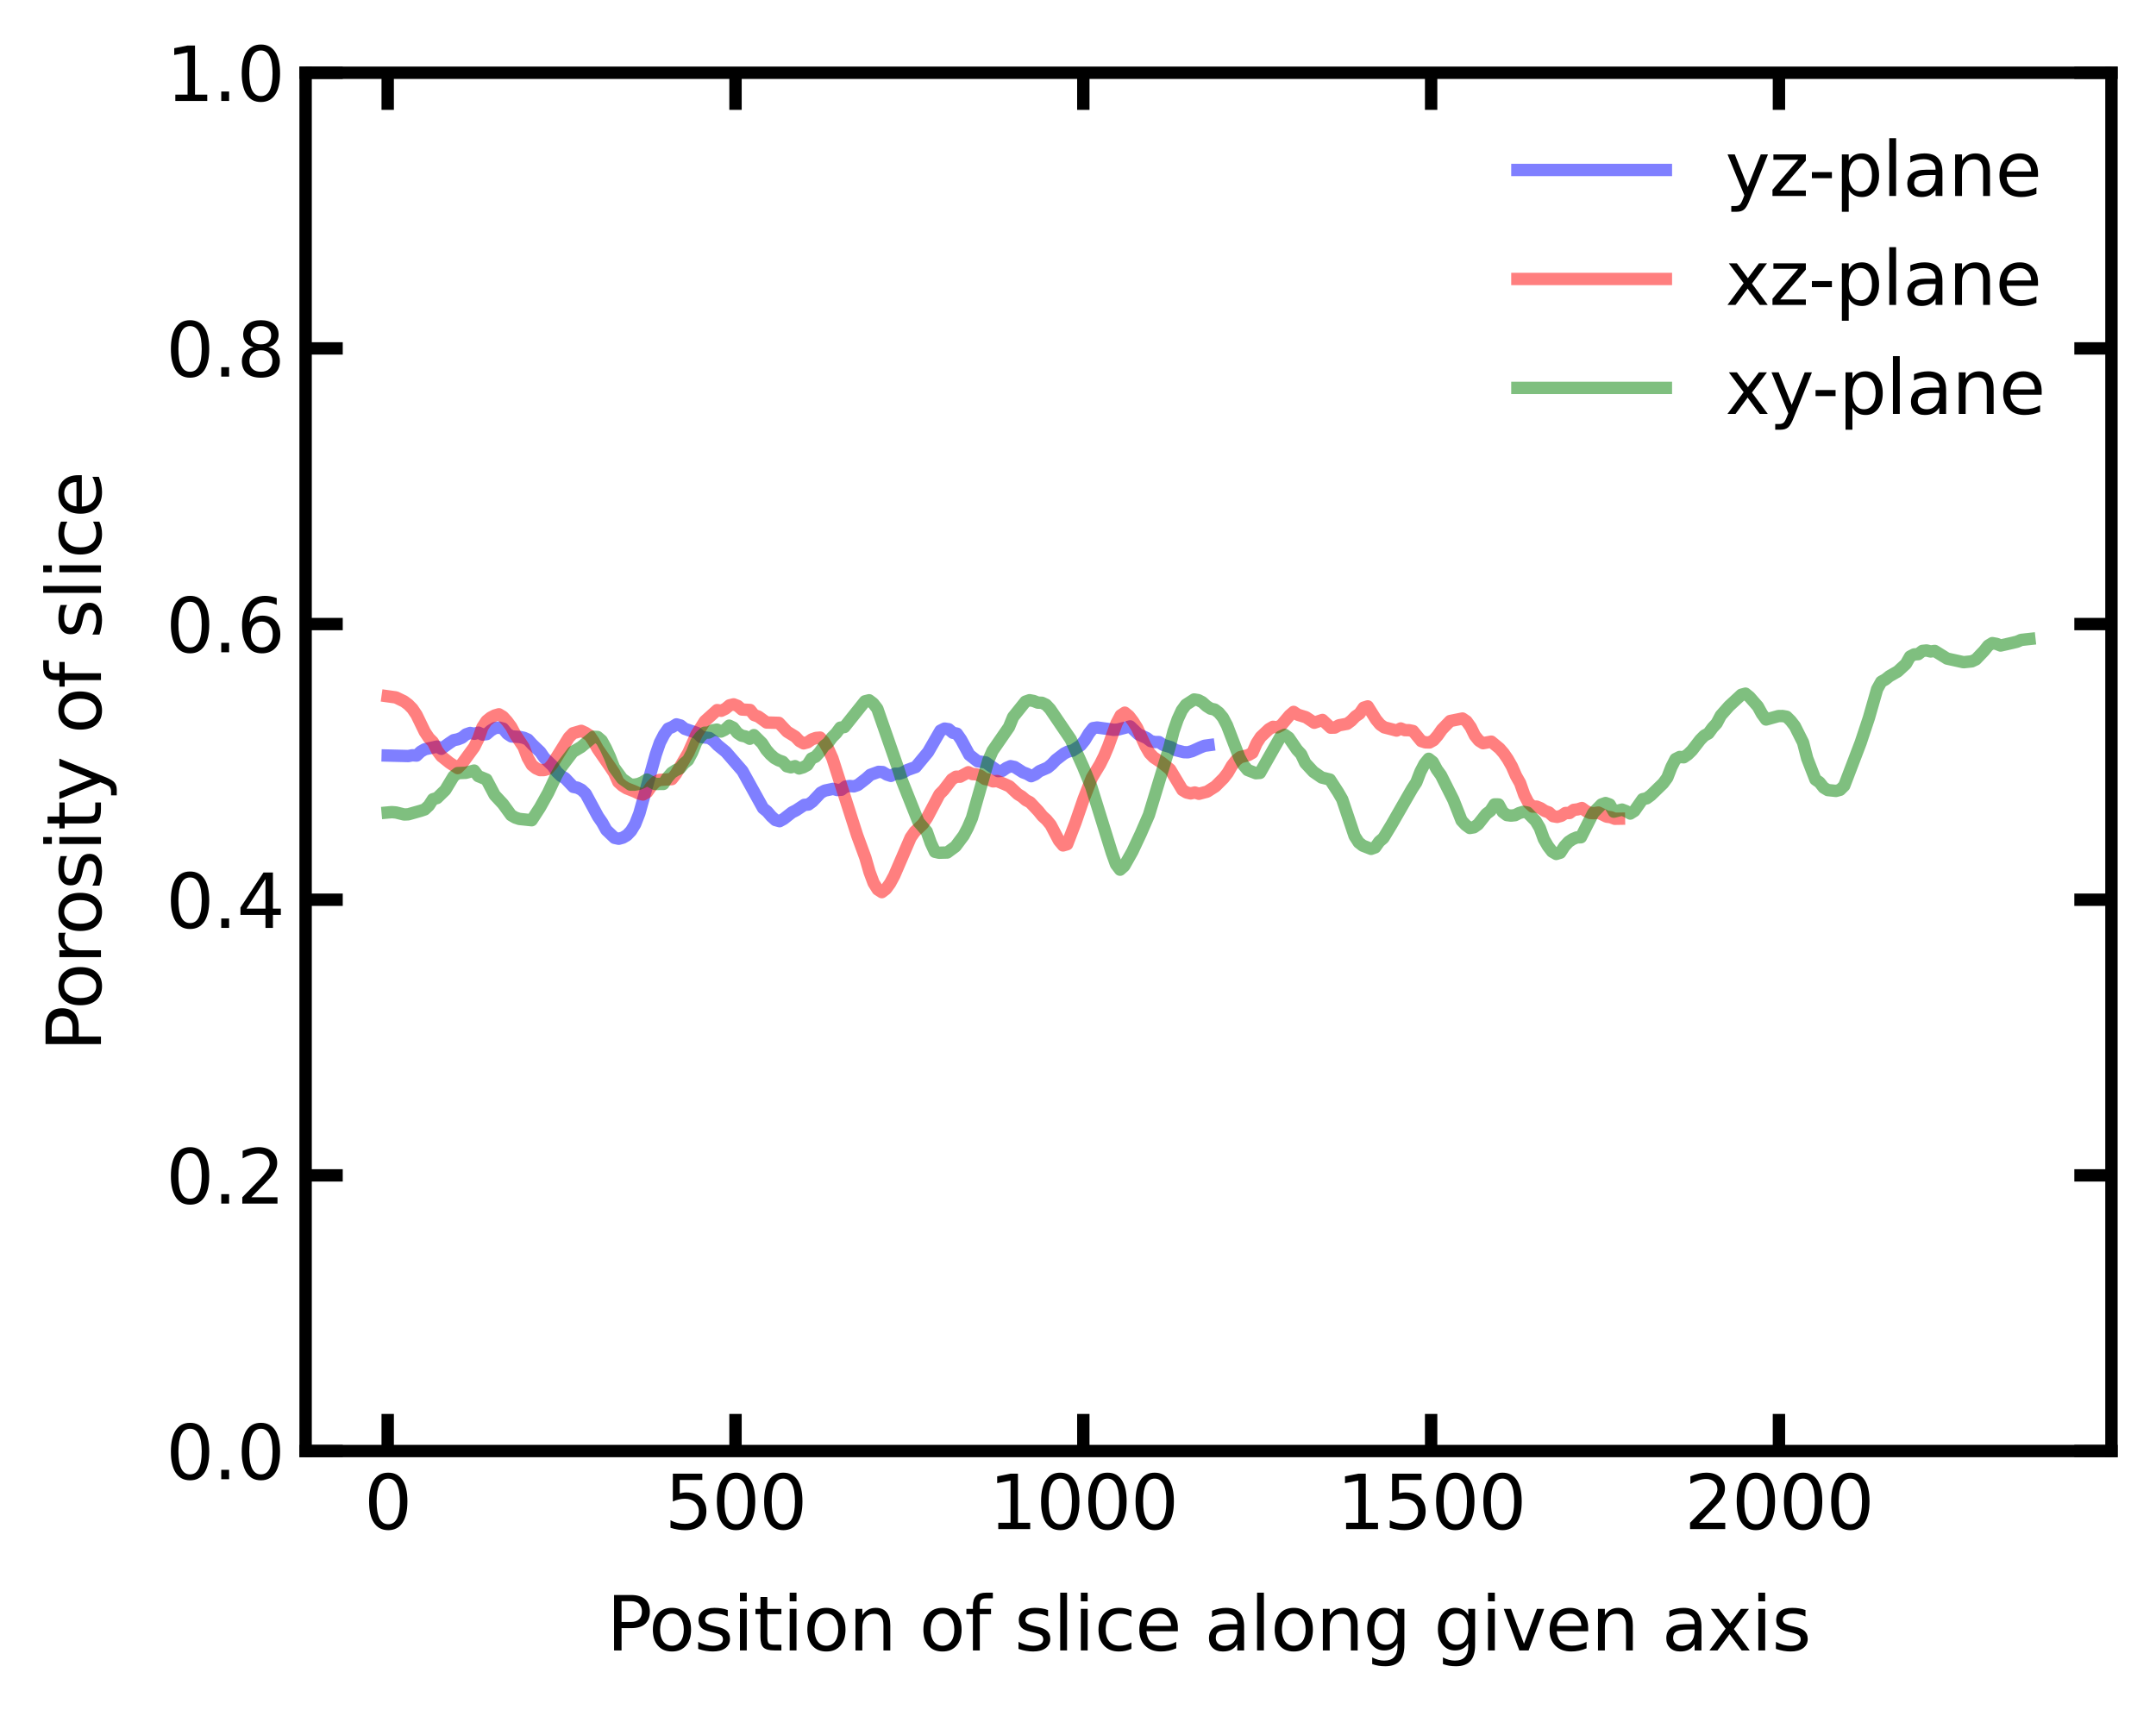 <?xml version="1.0" encoding="utf-8" standalone="no"?>
<!DOCTYPE svg PUBLIC "-//W3C//DTD SVG 1.1//EN"
  "http://www.w3.org/Graphics/SVG/1.1/DTD/svg11.dtd">
<svg xmlns:xlink="http://www.w3.org/1999/xlink" width="348.48pt" height="276.48pt" viewBox="0 0 348.48 276.48" xmlns="http://www.w3.org/2000/svg" version="1.1">
 <defs>
  <style type="text/css">*{stroke-linejoin: round; stroke-linecap: butt}</style>
 </defs>
 <g id="figure_1">
  <g id="patch_1">
   <path d="M 0 276.48 
L 348.48 276.48 
L 348.48 0 
L 0 0 
z
" style="fill: #ffffff"/>
  </g>
  <g id="axes_1">
   <g id="patch_2">
    <path d="M 49.398 234.553 
L 341.28 234.553 
L 341.28 11.759 
L 49.398 11.759 
z
" style="fill: #ffffff"/>
   </g>
   <g id="matplotlib.axis_1">
    <g id="xtick_1">
     <g id="line2d_1">
      <defs>
       <path id="ma230b3f47f" d="M 0 0 
L 0 -6 
" style="stroke: #000000; stroke-width: 2"/>
      </defs>
      <g>
       <use xlink:href="#ma230b3f47f" x="62.665" y="234.553" style="fill: #ffffff; stroke: #000000; stroke-width: 2"/>
      </g>
     </g>
     <g id="line2d_2">
      <defs>
       <path id="mbfe28b1d54" d="M 0 0 
L 0 6 
" style="stroke: #000000; stroke-width: 2"/>
      </defs>
      <g>
       <use xlink:href="#mbfe28b1d54" x="62.665" y="11.759" style="fill: #ffffff; stroke: #000000; stroke-width: 2"/>
      </g>
     </g>
     <g id="text_1">
      <!-- 0 -->
      <g transform="translate(58.847 247.171)scale(0.12 -0.12)">
       <defs>
        <path id="DejaVuSans-30" d="M 2034 4250 
Q 1547 4250 1301 3770 
Q 1056 3291 1056 2328 
Q 1056 1369 1301 889 
Q 1547 409 2034 409 
Q 2525 409 2770 889 
Q 3016 1369 3016 2328 
Q 3016 3291 2770 3770 
Q 2525 4250 2034 4250 
z
M 2034 4750 
Q 2819 4750 3233 4129 
Q 3647 3509 3647 2328 
Q 3647 1150 3233 529 
Q 2819 -91 2034 -91 
Q 1250 -91 836 529 
Q 422 1150 422 2328 
Q 422 3509 836 4129 
Q 1250 4750 2034 4750 
z
" transform="scale(0.016)"/>
       </defs>
       <use xlink:href="#DejaVuSans-30"/>
      </g>
     </g>
    </g>
    <g id="xtick_2">
     <g id="line2d_3">
      <g>
       <use xlink:href="#ma230b3f47f" x="118.883" y="234.553" style="fill: #ffffff; stroke: #000000; stroke-width: 2"/>
      </g>
     </g>
     <g id="line2d_4">
      <g>
       <use xlink:href="#mbfe28b1d54" x="118.883" y="11.759" style="fill: #ffffff; stroke: #000000; stroke-width: 2"/>
      </g>
     </g>
     <g id="text_2">
      <!-- 500 -->
      <g transform="translate(107.43 247.171)scale(0.12 -0.12)">
       <defs>
        <path id="DejaVuSans-35" d="M 691 4666 
L 3169 4666 
L 3169 4134 
L 1269 4134 
L 1269 2991 
Q 1406 3038 1543 3061 
Q 1681 3084 1819 3084 
Q 2600 3084 3056 2656 
Q 3513 2228 3513 1497 
Q 3513 744 3044 326 
Q 2575 -91 1722 -91 
Q 1428 -91 1123 -41 
Q 819 9 494 109 
L 494 744 
Q 775 591 1075 516 
Q 1375 441 1709 441 
Q 2250 441 2565 725 
Q 2881 1009 2881 1497 
Q 2881 1984 2565 2268 
Q 2250 2553 1709 2553 
Q 1456 2553 1204 2497 
Q 953 2441 691 2322 
L 691 4666 
z
" transform="scale(0.016)"/>
       </defs>
       <use xlink:href="#DejaVuSans-35"/>
       <use xlink:href="#DejaVuSans-30" x="63.623"/>
       <use xlink:href="#DejaVuSans-30" x="127.246"/>
      </g>
     </g>
    </g>
    <g id="xtick_3">
     <g id="line2d_5">
      <g>
       <use xlink:href="#ma230b3f47f" x="175.1" y="234.553" style="fill: #ffffff; stroke: #000000; stroke-width: 2"/>
      </g>
     </g>
     <g id="line2d_6">
      <g>
       <use xlink:href="#mbfe28b1d54" x="175.1" y="11.759" style="fill: #ffffff; stroke: #000000; stroke-width: 2"/>
      </g>
     </g>
     <g id="text_3">
      <!-- 1000 -->
      <g transform="translate(159.83 247.171)scale(0.12 -0.12)">
       <defs>
        <path id="DejaVuSans-31" d="M 794 531 
L 1825 531 
L 1825 4091 
L 703 3866 
L 703 4441 
L 1819 4666 
L 2450 4666 
L 2450 531 
L 3481 531 
L 3481 0 
L 794 0 
L 794 531 
z
" transform="scale(0.016)"/>
       </defs>
       <use xlink:href="#DejaVuSans-31"/>
       <use xlink:href="#DejaVuSans-30" x="63.623"/>
       <use xlink:href="#DejaVuSans-30" x="127.246"/>
       <use xlink:href="#DejaVuSans-30" x="190.869"/>
      </g>
     </g>
    </g>
    <g id="xtick_4">
     <g id="line2d_7">
      <g>
       <use xlink:href="#ma230b3f47f" x="231.318" y="234.553" style="fill: #ffffff; stroke: #000000; stroke-width: 2"/>
      </g>
     </g>
     <g id="line2d_8">
      <g>
       <use xlink:href="#mbfe28b1d54" x="231.318" y="11.759" style="fill: #ffffff; stroke: #000000; stroke-width: 2"/>
      </g>
     </g>
     <g id="text_4">
      <!-- 1500 -->
      <g transform="translate(216.048 247.171)scale(0.12 -0.12)">
       <use xlink:href="#DejaVuSans-31"/>
       <use xlink:href="#DejaVuSans-35" x="63.623"/>
       <use xlink:href="#DejaVuSans-30" x="127.246"/>
       <use xlink:href="#DejaVuSans-30" x="190.869"/>
      </g>
     </g>
    </g>
    <g id="xtick_5">
     <g id="line2d_9">
      <g>
       <use xlink:href="#ma230b3f47f" x="287.536" y="234.553" style="fill: #ffffff; stroke: #000000; stroke-width: 2"/>
      </g>
     </g>
     <g id="line2d_10">
      <g>
       <use xlink:href="#mbfe28b1d54" x="287.536" y="11.759" style="fill: #ffffff; stroke: #000000; stroke-width: 2"/>
      </g>
     </g>
     <g id="text_5">
      <!-- 2000 -->
      <g transform="translate(272.266 247.171)scale(0.12 -0.12)">
       <defs>
        <path id="DejaVuSans-32" d="M 1228 531 
L 3431 531 
L 3431 0 
L 469 0 
L 469 531 
Q 828 903 1448 1529 
Q 2069 2156 2228 2338 
Q 2531 2678 2651 2914 
Q 2772 3150 2772 3378 
Q 2772 3750 2511 3984 
Q 2250 4219 1831 4219 
Q 1534 4219 1204 4116 
Q 875 4013 500 3803 
L 500 4441 
Q 881 4594 1212 4672 
Q 1544 4750 1819 4750 
Q 2544 4750 2975 4387 
Q 3406 4025 3406 3419 
Q 3406 3131 3298 2873 
Q 3191 2616 2906 2266 
Q 2828 2175 2409 1742 
Q 1991 1309 1228 531 
z
" transform="scale(0.016)"/>
       </defs>
       <use xlink:href="#DejaVuSans-32"/>
       <use xlink:href="#DejaVuSans-30" x="63.623"/>
       <use xlink:href="#DejaVuSans-30" x="127.246"/>
       <use xlink:href="#DejaVuSans-30" x="190.869"/>
      </g>
     </g>
    </g>
    <g id="text_6">
     <!-- Position of slice along given axis -->
     <g transform="translate(98.045 266.784)scale(0.12 -0.12)">
      <defs>
       <path id="DejaVuSans-50" d="M 1259 4147 
L 1259 2394 
L 2053 2394 
Q 2494 2394 2734 2622 
Q 2975 2850 2975 3272 
Q 2975 3691 2734 3919 
Q 2494 4147 2053 4147 
L 1259 4147 
z
M 628 4666 
L 2053 4666 
Q 2838 4666 3239 4311 
Q 3641 3956 3641 3272 
Q 3641 2581 3239 2228 
Q 2838 1875 2053 1875 
L 1259 1875 
L 1259 0 
L 628 0 
L 628 4666 
z
" transform="scale(0.016)"/>
       <path id="DejaVuSans-6f" d="M 1959 3097 
Q 1497 3097 1228 2736 
Q 959 2375 959 1747 
Q 959 1119 1226 758 
Q 1494 397 1959 397 
Q 2419 397 2687 759 
Q 2956 1122 2956 1747 
Q 2956 2369 2687 2733 
Q 2419 3097 1959 3097 
z
M 1959 3584 
Q 2709 3584 3137 3096 
Q 3566 2609 3566 1747 
Q 3566 888 3137 398 
Q 2709 -91 1959 -91 
Q 1206 -91 779 398 
Q 353 888 353 1747 
Q 353 2609 779 3096 
Q 1206 3584 1959 3584 
z
" transform="scale(0.016)"/>
       <path id="DejaVuSans-73" d="M 2834 3397 
L 2834 2853 
Q 2591 2978 2328 3040 
Q 2066 3103 1784 3103 
Q 1356 3103 1142 2972 
Q 928 2841 928 2578 
Q 928 2378 1081 2264 
Q 1234 2150 1697 2047 
L 1894 2003 
Q 2506 1872 2764 1633 
Q 3022 1394 3022 966 
Q 3022 478 2636 193 
Q 2250 -91 1575 -91 
Q 1294 -91 989 -36 
Q 684 19 347 128 
L 347 722 
Q 666 556 975 473 
Q 1284 391 1588 391 
Q 1994 391 2212 530 
Q 2431 669 2431 922 
Q 2431 1156 2273 1281 
Q 2116 1406 1581 1522 
L 1381 1569 
Q 847 1681 609 1914 
Q 372 2147 372 2553 
Q 372 3047 722 3315 
Q 1072 3584 1716 3584 
Q 2034 3584 2315 3537 
Q 2597 3491 2834 3397 
z
" transform="scale(0.016)"/>
       <path id="DejaVuSans-69" d="M 603 3500 
L 1178 3500 
L 1178 0 
L 603 0 
L 603 3500 
z
M 603 4863 
L 1178 4863 
L 1178 4134 
L 603 4134 
L 603 4863 
z
" transform="scale(0.016)"/>
       <path id="DejaVuSans-74" d="M 1172 4494 
L 1172 3500 
L 2356 3500 
L 2356 3053 
L 1172 3053 
L 1172 1153 
Q 1172 725 1289 603 
Q 1406 481 1766 481 
L 2356 481 
L 2356 0 
L 1766 0 
Q 1100 0 847 248 
Q 594 497 594 1153 
L 594 3053 
L 172 3053 
L 172 3500 
L 594 3500 
L 594 4494 
L 1172 4494 
z
" transform="scale(0.016)"/>
       <path id="DejaVuSans-6e" d="M 3513 2113 
L 3513 0 
L 2938 0 
L 2938 2094 
Q 2938 2591 2744 2837 
Q 2550 3084 2163 3084 
Q 1697 3084 1428 2787 
Q 1159 2491 1159 1978 
L 1159 0 
L 581 0 
L 581 3500 
L 1159 3500 
L 1159 2956 
Q 1366 3272 1645 3428 
Q 1925 3584 2291 3584 
Q 2894 3584 3203 3211 
Q 3513 2838 3513 2113 
z
" transform="scale(0.016)"/>
       <path id="DejaVuSans-20" transform="scale(0.016)"/>
       <path id="DejaVuSans-66" d="M 2375 4863 
L 2375 4384 
L 1825 4384 
Q 1516 4384 1395 4259 
Q 1275 4134 1275 3809 
L 1275 3500 
L 2222 3500 
L 2222 3053 
L 1275 3053 
L 1275 0 
L 697 0 
L 697 3053 
L 147 3053 
L 147 3500 
L 697 3500 
L 697 3744 
Q 697 4328 969 4595 
Q 1241 4863 1831 4863 
L 2375 4863 
z
" transform="scale(0.016)"/>
       <path id="DejaVuSans-6c" d="M 603 4863 
L 1178 4863 
L 1178 0 
L 603 0 
L 603 4863 
z
" transform="scale(0.016)"/>
       <path id="DejaVuSans-63" d="M 3122 3366 
L 3122 2828 
Q 2878 2963 2633 3030 
Q 2388 3097 2138 3097 
Q 1578 3097 1268 2742 
Q 959 2388 959 1747 
Q 959 1106 1268 751 
Q 1578 397 2138 397 
Q 2388 397 2633 464 
Q 2878 531 3122 666 
L 3122 134 
Q 2881 22 2623 -34 
Q 2366 -91 2075 -91 
Q 1284 -91 818 406 
Q 353 903 353 1747 
Q 353 2603 823 3093 
Q 1294 3584 2113 3584 
Q 2378 3584 2631 3529 
Q 2884 3475 3122 3366 
z
" transform="scale(0.016)"/>
       <path id="DejaVuSans-65" d="M 3597 1894 
L 3597 1613 
L 953 1613 
Q 991 1019 1311 708 
Q 1631 397 2203 397 
Q 2534 397 2845 478 
Q 3156 559 3463 722 
L 3463 178 
Q 3153 47 2828 -22 
Q 2503 -91 2169 -91 
Q 1331 -91 842 396 
Q 353 884 353 1716 
Q 353 2575 817 3079 
Q 1281 3584 2069 3584 
Q 2775 3584 3186 3129 
Q 3597 2675 3597 1894 
z
M 3022 2063 
Q 3016 2534 2758 2815 
Q 2500 3097 2075 3097 
Q 1594 3097 1305 2825 
Q 1016 2553 972 2059 
L 3022 2063 
z
" transform="scale(0.016)"/>
       <path id="DejaVuSans-61" d="M 2194 1759 
Q 1497 1759 1228 1600 
Q 959 1441 959 1056 
Q 959 750 1161 570 
Q 1363 391 1709 391 
Q 2188 391 2477 730 
Q 2766 1069 2766 1631 
L 2766 1759 
L 2194 1759 
z
M 3341 1997 
L 3341 0 
L 2766 0 
L 2766 531 
Q 2569 213 2275 61 
Q 1981 -91 1556 -91 
Q 1019 -91 701 211 
Q 384 513 384 1019 
Q 384 1609 779 1909 
Q 1175 2209 1959 2209 
L 2766 2209 
L 2766 2266 
Q 2766 2663 2505 2880 
Q 2244 3097 1772 3097 
Q 1472 3097 1187 3025 
Q 903 2953 641 2809 
L 641 3341 
Q 956 3463 1253 3523 
Q 1550 3584 1831 3584 
Q 2591 3584 2966 3190 
Q 3341 2797 3341 1997 
z
" transform="scale(0.016)"/>
       <path id="DejaVuSans-67" d="M 2906 1791 
Q 2906 2416 2648 2759 
Q 2391 3103 1925 3103 
Q 1463 3103 1205 2759 
Q 947 2416 947 1791 
Q 947 1169 1205 825 
Q 1463 481 1925 481 
Q 2391 481 2648 825 
Q 2906 1169 2906 1791 
z
M 3481 434 
Q 3481 -459 3084 -895 
Q 2688 -1331 1869 -1331 
Q 1566 -1331 1297 -1286 
Q 1028 -1241 775 -1147 
L 775 -588 
Q 1028 -725 1275 -790 
Q 1522 -856 1778 -856 
Q 2344 -856 2625 -561 
Q 2906 -266 2906 331 
L 2906 616 
Q 2728 306 2450 153 
Q 2172 0 1784 0 
Q 1141 0 747 490 
Q 353 981 353 1791 
Q 353 2603 747 3093 
Q 1141 3584 1784 3584 
Q 2172 3584 2450 3431 
Q 2728 3278 2906 2969 
L 2906 3500 
L 3481 3500 
L 3481 434 
z
" transform="scale(0.016)"/>
       <path id="DejaVuSans-76" d="M 191 3500 
L 800 3500 
L 1894 563 
L 2988 3500 
L 3597 3500 
L 2284 0 
L 1503 0 
L 191 3500 
z
" transform="scale(0.016)"/>
       <path id="DejaVuSans-78" d="M 3513 3500 
L 2247 1797 
L 3578 0 
L 2900 0 
L 1881 1375 
L 863 0 
L 184 0 
L 1544 1831 
L 300 3500 
L 978 3500 
L 1906 2253 
L 2834 3500 
L 3513 3500 
z
" transform="scale(0.016)"/>
      </defs>
      <use xlink:href="#DejaVuSans-50"/>
      <use xlink:href="#DejaVuSans-6f" x="56.678"/>
      <use xlink:href="#DejaVuSans-73" x="117.859"/>
      <use xlink:href="#DejaVuSans-69" x="169.959"/>
      <use xlink:href="#DejaVuSans-74" x="197.742"/>
      <use xlink:href="#DejaVuSans-69" x="236.951"/>
      <use xlink:href="#DejaVuSans-6f" x="264.734"/>
      <use xlink:href="#DejaVuSans-6e" x="325.916"/>
      <use xlink:href="#DejaVuSans-20" x="389.295"/>
      <use xlink:href="#DejaVuSans-6f" x="421.082"/>
      <use xlink:href="#DejaVuSans-66" x="482.264"/>
      <use xlink:href="#DejaVuSans-20" x="517.469"/>
      <use xlink:href="#DejaVuSans-73" x="549.256"/>
      <use xlink:href="#DejaVuSans-6c" x="601.355"/>
      <use xlink:href="#DejaVuSans-69" x="629.139"/>
      <use xlink:href="#DejaVuSans-63" x="656.922"/>
      <use xlink:href="#DejaVuSans-65" x="711.902"/>
      <use xlink:href="#DejaVuSans-20" x="773.426"/>
      <use xlink:href="#DejaVuSans-61" x="805.213"/>
      <use xlink:href="#DejaVuSans-6c" x="866.492"/>
      <use xlink:href="#DejaVuSans-6f" x="894.275"/>
      <use xlink:href="#DejaVuSans-6e" x="955.457"/>
      <use xlink:href="#DejaVuSans-67" x="1018.836"/>
      <use xlink:href="#DejaVuSans-20" x="1082.312"/>
      <use xlink:href="#DejaVuSans-67" x="1114.1"/>
      <use xlink:href="#DejaVuSans-69" x="1177.576"/>
      <use xlink:href="#DejaVuSans-76" x="1205.359"/>
      <use xlink:href="#DejaVuSans-65" x="1264.539"/>
      <use xlink:href="#DejaVuSans-6e" x="1326.062"/>
      <use xlink:href="#DejaVuSans-20" x="1389.441"/>
      <use xlink:href="#DejaVuSans-61" x="1421.229"/>
      <use xlink:href="#DejaVuSans-78" x="1482.508"/>
      <use xlink:href="#DejaVuSans-69" x="1541.688"/>
      <use xlink:href="#DejaVuSans-73" x="1569.471"/>
     </g>
    </g>
   </g>
   <g id="matplotlib.axis_2">
    <g id="ytick_1">
     <g id="line2d_11">
      <defs>
       <path id="mf086414c48" d="M 0 0 
L 6 0 
" style="stroke: #000000; stroke-width: 2"/>
      </defs>
      <g>
       <use xlink:href="#mf086414c48" x="49.398" y="234.553" style="fill: #ffffff; stroke: #000000; stroke-width: 2"/>
      </g>
     </g>
     <g id="line2d_12">
      <defs>
       <path id="m82f2480087" d="M 0 0 
L -6 0 
" style="stroke: #000000; stroke-width: 2"/>
      </defs>
      <g>
       <use xlink:href="#m82f2480087" x="341.28" y="234.553" style="fill: #ffffff; stroke: #000000; stroke-width: 2"/>
      </g>
     </g>
     <g id="text_7">
      <!-- 0.0 -->
      <g transform="translate(26.814 239.112)scale(0.12 -0.12)">
       <defs>
        <path id="DejaVuSans-2e" d="M 684 794 
L 1344 794 
L 1344 0 
L 684 0 
L 684 794 
z
" transform="scale(0.016)"/>
       </defs>
       <use xlink:href="#DejaVuSans-30"/>
       <use xlink:href="#DejaVuSans-2e" x="63.623"/>
       <use xlink:href="#DejaVuSans-30" x="95.41"/>
      </g>
     </g>
    </g>
    <g id="ytick_2">
     <g id="line2d_13">
      <g>
       <use xlink:href="#mf086414c48" x="49.398" y="189.994" style="fill: #ffffff; stroke: #000000; stroke-width: 2"/>
      </g>
     </g>
     <g id="line2d_14">
      <g>
       <use xlink:href="#m82f2480087" x="341.28" y="189.994" style="fill: #ffffff; stroke: #000000; stroke-width: 2"/>
      </g>
     </g>
     <g id="text_8">
      <!-- 0.2 -->
      <g transform="translate(26.814 194.553)scale(0.12 -0.12)">
       <use xlink:href="#DejaVuSans-30"/>
       <use xlink:href="#DejaVuSans-2e" x="63.623"/>
       <use xlink:href="#DejaVuSans-32" x="95.41"/>
      </g>
     </g>
    </g>
    <g id="ytick_3">
     <g id="line2d_15">
      <g>
       <use xlink:href="#mf086414c48" x="49.398" y="145.435" style="fill: #ffffff; stroke: #000000; stroke-width: 2"/>
      </g>
     </g>
     <g id="line2d_16">
      <g>
       <use xlink:href="#m82f2480087" x="341.28" y="145.435" style="fill: #ffffff; stroke: #000000; stroke-width: 2"/>
      </g>
     </g>
     <g id="text_9">
      <!-- 0.4 -->
      <g transform="translate(26.814 149.994)scale(0.12 -0.12)">
       <defs>
        <path id="DejaVuSans-34" d="M 2419 4116 
L 825 1625 
L 2419 1625 
L 2419 4116 
z
M 2253 4666 
L 3047 4666 
L 3047 1625 
L 3713 1625 
L 3713 1100 
L 3047 1100 
L 3047 0 
L 2419 0 
L 2419 1100 
L 313 1100 
L 313 1709 
L 2253 4666 
z
" transform="scale(0.016)"/>
       </defs>
       <use xlink:href="#DejaVuSans-30"/>
       <use xlink:href="#DejaVuSans-2e" x="63.623"/>
       <use xlink:href="#DejaVuSans-34" x="95.41"/>
      </g>
     </g>
    </g>
    <g id="ytick_4">
     <g id="line2d_17">
      <g>
       <use xlink:href="#mf086414c48" x="49.398" y="100.876" style="fill: #ffffff; stroke: #000000; stroke-width: 2"/>
      </g>
     </g>
     <g id="line2d_18">
      <g>
       <use xlink:href="#m82f2480087" x="341.28" y="100.876" style="fill: #ffffff; stroke: #000000; stroke-width: 2"/>
      </g>
     </g>
     <g id="text_10">
      <!-- 0.6 -->
      <g transform="translate(26.814 105.436)scale(0.12 -0.12)">
       <defs>
        <path id="DejaVuSans-36" d="M 2113 2584 
Q 1688 2584 1439 2293 
Q 1191 2003 1191 1497 
Q 1191 994 1439 701 
Q 1688 409 2113 409 
Q 2538 409 2786 701 
Q 3034 994 3034 1497 
Q 3034 2003 2786 2293 
Q 2538 2584 2113 2584 
z
M 3366 4563 
L 3366 3988 
Q 3128 4100 2886 4159 
Q 2644 4219 2406 4219 
Q 1781 4219 1451 3797 
Q 1122 3375 1075 2522 
Q 1259 2794 1537 2939 
Q 1816 3084 2150 3084 
Q 2853 3084 3261 2657 
Q 3669 2231 3669 1497 
Q 3669 778 3244 343 
Q 2819 -91 2113 -91 
Q 1303 -91 875 529 
Q 447 1150 447 2328 
Q 447 3434 972 4092 
Q 1497 4750 2381 4750 
Q 2619 4750 2861 4703 
Q 3103 4656 3366 4563 
z
" transform="scale(0.016)"/>
       </defs>
       <use xlink:href="#DejaVuSans-30"/>
       <use xlink:href="#DejaVuSans-2e" x="63.623"/>
       <use xlink:href="#DejaVuSans-36" x="95.41"/>
      </g>
     </g>
    </g>
    <g id="ytick_5">
     <g id="line2d_19">
      <g>
       <use xlink:href="#mf086414c48" x="49.398" y="56.318" style="fill: #ffffff; stroke: #000000; stroke-width: 2"/>
      </g>
     </g>
     <g id="line2d_20">
      <g>
       <use xlink:href="#m82f2480087" x="341.28" y="56.318" style="fill: #ffffff; stroke: #000000; stroke-width: 2"/>
      </g>
     </g>
     <g id="text_11">
      <!-- 0.8 -->
      <g transform="translate(26.814 60.877)scale(0.12 -0.12)">
       <defs>
        <path id="DejaVuSans-38" d="M 2034 2216 
Q 1584 2216 1326 1975 
Q 1069 1734 1069 1313 
Q 1069 891 1326 650 
Q 1584 409 2034 409 
Q 2484 409 2743 651 
Q 3003 894 3003 1313 
Q 3003 1734 2745 1975 
Q 2488 2216 2034 2216 
z
M 1403 2484 
Q 997 2584 770 2862 
Q 544 3141 544 3541 
Q 544 4100 942 4425 
Q 1341 4750 2034 4750 
Q 2731 4750 3128 4425 
Q 3525 4100 3525 3541 
Q 3525 3141 3298 2862 
Q 3072 2584 2669 2484 
Q 3125 2378 3379 2068 
Q 3634 1759 3634 1313 
Q 3634 634 3220 271 
Q 2806 -91 2034 -91 
Q 1263 -91 848 271 
Q 434 634 434 1313 
Q 434 1759 690 2068 
Q 947 2378 1403 2484 
z
M 1172 3481 
Q 1172 3119 1398 2916 
Q 1625 2713 2034 2713 
Q 2441 2713 2670 2916 
Q 2900 3119 2900 3481 
Q 2900 3844 2670 4047 
Q 2441 4250 2034 4250 
Q 1625 4250 1398 4047 
Q 1172 3844 1172 3481 
z
" transform="scale(0.016)"/>
       </defs>
       <use xlink:href="#DejaVuSans-30"/>
       <use xlink:href="#DejaVuSans-2e" x="63.623"/>
       <use xlink:href="#DejaVuSans-38" x="95.41"/>
      </g>
     </g>
    </g>
    <g id="ytick_6">
     <g id="line2d_21">
      <g>
       <use xlink:href="#mf086414c48" x="49.398" y="11.759" style="fill: #ffffff; stroke: #000000; stroke-width: 2"/>
      </g>
     </g>
     <g id="line2d_22">
      <g>
       <use xlink:href="#m82f2480087" x="341.28" y="11.759" style="fill: #ffffff; stroke: #000000; stroke-width: 2"/>
      </g>
     </g>
     <g id="text_12">
      <!-- 1.0 -->
      <g transform="translate(26.814 16.318)scale(0.12 -0.12)">
       <use xlink:href="#DejaVuSans-31"/>
       <use xlink:href="#DejaVuSans-2e" x="63.623"/>
       <use xlink:href="#DejaVuSans-30" x="95.41"/>
      </g>
     </g>
    </g>
    <g id="text_13">
     <!-- Porosity of slice -->
     <g transform="translate(16.318 169.974)rotate(-90)scale(0.12 -0.12)">
      <defs>
       <path id="DejaVuSans-72" d="M 2631 2963 
Q 2534 3019 2420 3045 
Q 2306 3072 2169 3072 
Q 1681 3072 1420 2755 
Q 1159 2438 1159 1844 
L 1159 0 
L 581 0 
L 581 3500 
L 1159 3500 
L 1159 2956 
Q 1341 3275 1631 3429 
Q 1922 3584 2338 3584 
Q 2397 3584 2469 3576 
Q 2541 3569 2628 3553 
L 2631 2963 
z
" transform="scale(0.016)"/>
       <path id="DejaVuSans-79" d="M 2059 -325 
Q 1816 -950 1584 -1140 
Q 1353 -1331 966 -1331 
L 506 -1331 
L 506 -850 
L 844 -850 
Q 1081 -850 1212 -737 
Q 1344 -625 1503 -206 
L 1606 56 
L 191 3500 
L 800 3500 
L 1894 763 
L 2988 3500 
L 3597 3500 
L 2059 -325 
z
" transform="scale(0.016)"/>
      </defs>
      <use xlink:href="#DejaVuSans-50"/>
      <use xlink:href="#DejaVuSans-6f" x="56.678"/>
      <use xlink:href="#DejaVuSans-72" x="117.859"/>
      <use xlink:href="#DejaVuSans-6f" x="156.723"/>
      <use xlink:href="#DejaVuSans-73" x="217.904"/>
      <use xlink:href="#DejaVuSans-69" x="270.004"/>
      <use xlink:href="#DejaVuSans-74" x="297.787"/>
      <use xlink:href="#DejaVuSans-79" x="336.996"/>
      <use xlink:href="#DejaVuSans-20" x="396.176"/>
      <use xlink:href="#DejaVuSans-6f" x="427.963"/>
      <use xlink:href="#DejaVuSans-66" x="489.145"/>
      <use xlink:href="#DejaVuSans-20" x="524.35"/>
      <use xlink:href="#DejaVuSans-73" x="556.137"/>
      <use xlink:href="#DejaVuSans-6c" x="608.236"/>
      <use xlink:href="#DejaVuSans-69" x="636.02"/>
      <use xlink:href="#DejaVuSans-63" x="663.803"/>
      <use xlink:href="#DejaVuSans-65" x="718.783"/>
     </g>
    </g>
   </g>
   <g id="line2d_23">
    <path d="M 62.665 122.131 
L 65.998 122.214 
L 66.665 122.086 
L 67.332 122.135 
L 67.999 121.502 
L 68.665 121.117 
L 70.665 120.677 
L 71.332 121.039 
L 72.665 120.087 
L 73.332 119.645 
L 73.999 119.508 
L 74.666 119.244 
L 75.332 118.707 
L 75.999 118.479 
L 76.666 118.611 
L 77.332 118.427 
L 77.999 118.739 
L 78.666 118.663 
L 79.332 118.085 
L 79.999 117.69 
L 80.666 117.614 
L 81.333 117.786 
L 81.999 118.607 
L 82.666 119.04 
L 83.999 119.125 
L 84.666 119.262 
L 85.333 119.552 
L 85.999 120.289 
L 87.333 121.565 
L 88 122.534 
L 89.333 123.809 
L 90 124.775 
L 90.666 125.406 
L 91.333 125.794 
L 92.667 127.198 
L 93.333 127.329 
L 94 127.667 
L 94.667 128.304 
L 96.667 132.001 
L 97.333 132.964 
L 98 134.165 
L 99.334 135.435 
L 100 135.582 
L 100.667 135.404 
L 101.334 135.01 
L 102 134.31 
L 102.667 133.211 
L 103.334 131.498 
L 106.001 121.949 
L 106.667 120.024 
L 107.334 118.737 
L 108.001 117.788 
L 108.667 117.514 
L 109.334 117.092 
L 110.001 117.274 
L 110.667 117.803 
L 112.668 118.486 
L 113.334 119.131 
L 114.668 119.298 
L 115.334 119.769 
L 116.001 120.456 
L 117.335 121.548 
L 120.001 124.617 
L 123.335 130.638 
L 124.002 131.182 
L 124.668 131.954 
L 125.335 132.556 
L 126.002 132.741 
L 126.668 132.376 
L 128.002 131.329 
L 128.668 130.991 
L 130.002 130.107 
L 130.669 130.046 
L 131.335 129.557 
L 132.669 128.137 
L 133.335 127.795 
L 134.669 127.515 
L 135.335 127.706 
L 136.002 127.656 
L 136.669 127.147 
L 137.336 127.055 
L 138.002 127.114 
L 138.669 126.888 
L 140.002 125.853 
L 140.669 125.252 
L 142.003 124.767 
L 142.669 124.799 
L 143.336 125.205 
L 144.003 125.419 
L 144.669 125.066 
L 145.336 125.072 
L 146.003 124.849 
L 146.669 124.461 
L 148.003 123.988 
L 150.003 121.572 
L 152.003 118.111 
L 152.67 117.775 
L 153.336 117.874 
L 154.003 118.447 
L 154.67 118.592 
L 155.337 119.545 
L 156.67 122.01 
L 158.003 123.054 
L 159.337 123.25 
L 161.337 124.652 
L 162.004 124.6 
L 162.67 124.138 
L 163.337 123.848 
L 164.004 123.986 
L 165.337 124.84 
L 166.004 125.089 
L 166.671 125.469 
L 167.337 125.179 
L 168.004 124.661 
L 169.337 124.086 
L 170.004 123.533 
L 170.671 122.825 
L 172.004 121.804 
L 172.671 121.47 
L 173.338 121.338 
L 174.671 120.475 
L 175.338 119.656 
L 176.004 118.542 
L 176.671 117.699 
L 177.338 117.599 
L 179.338 117.868 
L 180.005 117.978 
L 180.671 117.935 
L 182.671 117.419 
L 184.005 118.698 
L 185.338 119.301 
L 186.005 119.803 
L 186.672 119.948 
L 187.338 119.951 
L 188.005 120.406 
L 189.338 120.807 
L 190.005 121.247 
L 191.339 121.585 
L 192.005 121.606 
L 192.672 121.425 
L 194.005 120.822 
L 194.672 120.555 
L 195.339 120.464 
L 195.339 120.464 
" clip-path="url(#pf73a9c9d21)" style="fill: none; stroke: #0000ff; stroke-opacity: 0.5; stroke-width: 2; stroke-linecap: square"/>
   </g>
   <g id="line2d_24">
    <path d="M 62.665 112.551 
L 63.996 112.737 
L 65.327 113.386 
L 65.993 113.885 
L 66.658 114.559 
L 67.324 115.547 
L 68.655 118.291 
L 69.321 119.288 
L 69.986 119.959 
L 70.652 121.321 
L 71.318 122.223 
L 72.649 123.289 
L 73.98 124.158 
L 74.645 123.496 
L 76.642 120.772 
L 77.308 119.43 
L 77.973 117.547 
L 78.639 116.536 
L 79.305 115.999 
L 79.97 115.656 
L 80.636 115.461 
L 81.301 115.862 
L 81.967 116.597 
L 82.633 117.502 
L 83.298 118.756 
L 84.629 120.761 
L 85.295 122.499 
L 85.96 123.651 
L 86.626 124.189 
L 87.292 124.487 
L 87.957 124.476 
L 88.623 124.273 
L 89.288 123.49 
L 91.951 119.212 
L 92.616 118.53 
L 93.948 118.14 
L 94.613 118.446 
L 95.279 118.884 
L 95.944 119.847 
L 96.61 121.053 
L 98.607 123.941 
L 99.272 124.938 
L 99.938 126.411 
L 100.603 127.007 
L 101.269 127.419 
L 102.6 127.949 
L 103.266 128.266 
L 103.931 128.428 
L 104.597 128.049 
L 105.263 127.108 
L 105.928 126.406 
L 106.594 126.074 
L 108.59 125.941 
L 109.256 125.094 
L 111.253 121.688 
L 112.584 118.703 
L 113.915 116.581 
L 115.912 114.784 
L 116.578 114.89 
L 117.243 114.573 
L 117.909 114.021 
L 118.574 113.854 
L 119.24 114.11 
L 119.905 114.69 
L 121.237 114.765 
L 121.902 115.589 
L 122.568 115.826 
L 123.899 116.787 
L 125.896 116.848 
L 127.227 118.268 
L 128.558 119.09 
L 129.224 119.792 
L 129.889 120.162 
L 130.555 119.981 
L 131.22 119.519 
L 131.886 119.285 
L 132.552 119.229 
L 133.217 119.964 
L 133.883 121.095 
L 134.548 122.579 
L 138.542 135.022 
L 139.873 138.64 
L 140.539 140.951 
L 141.204 142.728 
L 141.87 143.781 
L 142.535 144.21 
L 143.201 143.703 
L 143.867 142.784 
L 144.532 141.55 
L 147.195 135.382 
L 147.86 134.435 
L 149.191 133.176 
L 149.857 132.162 
L 151.854 128.391 
L 152.519 127.717 
L 153.85 125.977 
L 154.516 125.554 
L 155.182 125.551 
L 156.513 124.827 
L 157.178 125.125 
L 157.844 125.169 
L 158.51 125.437 
L 159.175 125.91 
L 159.841 126.027 
L 160.506 126.308 
L 161.172 126.25 
L 162.503 126.81 
L 163.169 127.113 
L 164.5 128.361 
L 165.165 128.773 
L 165.831 129.344 
L 166.497 129.692 
L 167.828 131.101 
L 168.493 131.92 
L 169.159 132.527 
L 169.825 133.337 
L 171.156 135.861 
L 171.821 136.66 
L 172.487 136.468 
L 173.818 133.014 
L 175.149 129.149 
L 176.48 125.737 
L 177.812 123.529 
L 178.477 122.187 
L 179.143 120.594 
L 180.474 116.898 
L 181.14 115.637 
L 181.805 115.199 
L 182.471 115.742 
L 183.136 116.606 
L 183.802 117.669 
L 185.133 120.588 
L 185.799 121.735 
L 186.464 122.423 
L 187.795 123.309 
L 189.127 124.376 
L 191.123 127.704 
L 191.789 128.102 
L 192.455 128.255 
L 193.12 128.102 
L 193.786 128.313 
L 195.117 127.963 
L 196.448 127.116 
L 197.779 125.785 
L 198.445 124.927 
L 199.11 123.774 
L 199.776 122.913 
L 200.442 122.398 
L 201.773 122.061 
L 202.438 121.674 
L 203.104 120.159 
L 203.77 119.129 
L 205.101 117.87 
L 205.766 117.486 
L 206.432 117.572 
L 207.097 117.232 
L 208.429 115.65 
L 209.094 115.077 
L 209.76 115.528 
L 211.091 115.94 
L 212.422 116.828 
L 213.753 116.375 
L 215.085 117.628 
L 215.75 117.608 
L 216.416 117.241 
L 217.747 116.996 
L 218.412 116.503 
L 219.078 115.815 
L 219.744 115.361 
L 220.409 114.394 
L 221.075 114.183 
L 222.406 116.305 
L 223.072 117.11 
L 223.737 117.575 
L 225.068 117.917 
L 225.734 118.093 
L 226.4 117.753 
L 227.065 118.026 
L 227.731 118.032 
L 228.396 118.168 
L 229.727 119.794 
L 230.393 120 
L 231.059 120.014 
L 231.724 119.647 
L 232.39 118.875 
L 233.055 117.926 
L 234.387 116.55 
L 236.383 116.146 
L 237.049 116.6 
L 237.715 117.539 
L 238.38 118.895 
L 239.046 119.719 
L 239.711 120.134 
L 241.042 119.884 
L 242.374 120.984 
L 243.039 121.747 
L 243.705 122.716 
L 244.37 123.885 
L 245.036 125.406 
L 245.702 126.587 
L 246.367 128.478 
L 247.033 129.756 
L 247.698 130.372 
L 248.364 130.383 
L 249.03 130.658 
L 249.695 131.093 
L 250.361 131.332 
L 251.026 131.931 
L 251.692 132.048 
L 252.357 131.87 
L 253.023 131.419 
L 253.689 131.419 
L 254.354 130.915 
L 255.02 130.831 
L 255.685 130.617 
L 256.351 131.107 
L 257.017 131.41 
L 257.682 131.449 
L 258.348 131.343 
L 259.679 132.006 
L 260.345 132.098 
L 261.01 132.352 
L 261.676 132.34 
L 261.676 132.34 
" clip-path="url(#pf73a9c9d21)" style="fill: none; stroke: #ff0000; stroke-opacity: 0.5; stroke-width: 2; stroke-linecap: square"/>
   </g>
   <g id="line2d_25">
    <path d="M 62.665 131.336 
L 63.33 131.277 
L 63.995 131.332 
L 65.325 131.659 
L 65.99 131.629 
L 67.985 131.065 
L 68.65 130.842 
L 69.315 130.218 
L 69.98 129.193 
L 70.645 128.997 
L 71.975 127.701 
L 73.305 125.499 
L 73.97 124.972 
L 75.3 124.92 
L 76.631 124.559 
L 77.296 125.451 
L 78.626 126 
L 79.956 128.518 
L 81.286 129.947 
L 82.616 131.77 
L 83.281 132.157 
L 83.946 132.379 
L 85.941 132.587 
L 87.271 130.538 
L 88.601 128.154 
L 89.931 125.332 
L 90.596 124.169 
L 92.591 121.541 
L 93.921 120.75 
L 95.916 119.101 
L 96.582 119.131 
L 97.247 119.699 
L 97.912 120.906 
L 98.577 122.35 
L 99.242 124.066 
L 100.572 125.892 
L 101.902 126.828 
L 102.567 126.839 
L 103.232 126.717 
L 103.897 126.427 
L 104.562 126.015 
L 105.892 126.728 
L 107.222 126.72 
L 107.887 125.703 
L 108.552 124.934 
L 109.217 124.5 
L 109.882 124.203 
L 110.547 123.416 
L 111.212 122.87 
L 111.877 121.619 
L 112.542 119.966 
L 113.207 119.079 
L 113.872 118.444 
L 114.537 118.418 
L 115.202 118.058 
L 115.867 117.935 
L 116.532 118.251 
L 117.198 117.935 
L 117.863 117.3 
L 118.528 117.627 
L 119.193 118.477 
L 119.858 118.912 
L 120.523 119.056 
L 121.188 119.417 
L 121.853 118.826 
L 123.183 120.144 
L 123.848 121.191 
L 124.513 121.949 
L 125.178 122.536 
L 125.843 122.9 
L 126.508 123.134 
L 127.173 123.865 
L 127.838 124.032 
L 128.503 123.846 
L 129.168 124.221 
L 129.833 124.025 
L 130.498 123.661 
L 131.163 122.614 
L 131.828 122.309 
L 132.493 121.578 
L 133.158 120.62 
L 133.823 120.089 
L 134.488 119.19 
L 135.153 118.522 
L 135.818 117.623 
L 136.483 117.523 
L 139.809 113.364 
L 140.474 113.197 
L 141.139 113.698 
L 141.804 114.563 
L 145.129 124.106 
L 145.794 126.197 
L 148.454 132.862 
L 149.784 134.399 
L 150.449 136.267 
L 151.114 137.689 
L 151.779 137.842 
L 153.109 137.804 
L 154.439 136.824 
L 155.769 135.049 
L 156.434 133.783 
L 157.099 132.231 
L 159.76 122.892 
L 160.425 121.381 
L 163.085 117.527 
L 163.75 115.904 
L 165.745 113.416 
L 166.41 113.186 
L 167.075 113.312 
L 167.74 113.576 
L 168.405 113.602 
L 169.07 113.914 
L 169.735 114.623 
L 173.06 119.517 
L 175.055 123.924 
L 176.385 127.162 
L 179.71 137.849 
L 180.376 139.706 
L 181.041 140.582 
L 181.706 139.992 
L 183.036 137.634 
L 184.366 134.797 
L 185.696 131.744 
L 189.021 120.805 
L 189.686 118.191 
L 190.351 116.275 
L 191.016 114.831 
L 191.681 113.921 
L 193.011 113.067 
L 193.676 113.171 
L 194.341 113.516 
L 195.006 114.125 
L 195.671 114.549 
L 196.336 114.693 
L 197.001 115.195 
L 197.666 115.993 
L 198.331 117.263 
L 200.326 122.45 
L 200.992 123.672 
L 201.657 124.47 
L 202.987 124.986 
L 203.652 124.938 
L 206.977 119.079 
L 207.642 118.774 
L 208.307 119.246 
L 209.637 121.188 
L 210.302 121.908 
L 210.967 123.33 
L 212.297 124.764 
L 213.627 125.684 
L 214.957 126.011 
L 216.287 128.065 
L 216.952 129.216 
L 218.947 135.146 
L 219.612 136.178 
L 220.277 136.698 
L 221.608 137.214 
L 222.273 136.976 
L 222.938 136.037 
L 223.603 135.473 
L 224.933 133.278 
L 228.258 127.485 
L 228.923 126.468 
L 229.588 124.745 
L 230.253 123.468 
L 230.918 122.654 
L 231.583 123.171 
L 232.248 124.396 
L 232.913 125.321 
L 234.908 129.283 
L 236.238 132.647 
L 236.903 133.356 
L 237.568 133.842 
L 238.233 133.727 
L 238.898 133.263 
L 240.228 131.577 
L 240.893 131.072 
L 241.558 130.033 
L 242.223 130.036 
L 242.889 131.254 
L 243.554 131.752 
L 244.219 131.841 
L 244.884 131.77 
L 245.549 131.429 
L 246.214 131.232 
L 246.879 131.347 
L 248.209 132.702 
L 248.874 133.82 
L 249.539 135.64 
L 250.204 136.791 
L 250.869 137.656 
L 251.534 138.038 
L 252.199 137.838 
L 252.864 136.806 
L 253.529 136.082 
L 254.194 135.643 
L 254.859 135.365 
L 255.524 135.343 
L 257.519 131.414 
L 258.849 130.04 
L 259.514 129.806 
L 260.179 130.044 
L 260.844 131.206 
L 262.174 130.868 
L 262.839 131.124 
L 263.505 131.507 
L 264.17 131.087 
L 265.5 129.186 
L 266.165 129.041 
L 266.83 128.555 
L 268.825 126.617 
L 269.49 125.707 
L 270.155 123.995 
L 270.82 122.699 
L 271.485 122.361 
L 272.15 122.409 
L 272.815 121.956 
L 273.48 121.303 
L 274.81 119.587 
L 275.475 118.912 
L 276.14 118.551 
L 276.805 117.642 
L 277.47 116.921 
L 278.135 115.662 
L 279.465 114.155 
L 281.46 112.306 
L 282.125 112.124 
L 282.79 112.662 
L 284.121 114.185 
L 284.786 115.388 
L 285.451 116.305 
L 287.446 115.752 
L 288.111 115.74 
L 288.776 115.856 
L 289.441 116.517 
L 290.106 117.378 
L 291.436 120.026 
L 292.101 122.588 
L 293.431 126.004 
L 294.096 126.468 
L 294.761 127.311 
L 295.426 127.712 
L 296.756 127.849 
L 297.421 127.671 
L 298.086 127.014 
L 300.746 120.048 
L 302.076 116.041 
L 303.406 111.4 
L 304.071 110.204 
L 304.736 109.829 
L 305.402 109.298 
L 306.732 108.537 
L 308.062 107.311 
L 308.727 106.131 
L 309.392 105.785 
L 310.057 105.737 
L 310.722 105.217 
L 311.387 105.147 
L 312.052 105.31 
L 312.717 105.221 
L 314.712 106.457 
L 317.372 107.044 
L 318.702 106.907 
L 319.367 106.595 
L 320.697 105.202 
L 321.362 104.367 
L 322.027 103.958 
L 322.692 104.077 
L 323.357 104.348 
L 325.352 103.895 
L 326.018 103.732 
L 326.683 103.439 
L 328.013 103.294 
L 328.013 103.294 
" clip-path="url(#pf73a9c9d21)" style="fill: none; stroke: #008000; stroke-opacity: 0.5; stroke-width: 2; stroke-linecap: square"/>
   </g>
   <g id="patch_3">
    <path d="M 49.398 234.553 
L 49.398 11.759 
" style="fill: none; stroke: #000000; stroke-width: 2; stroke-linejoin: miter; stroke-linecap: square"/>
   </g>
   <g id="patch_4">
    <path d="M 341.28 234.553 
L 341.28 11.759 
" style="fill: none; stroke: #000000; stroke-width: 2; stroke-linejoin: miter; stroke-linecap: square"/>
   </g>
   <g id="patch_5">
    <path d="M 49.398 234.553 
L 341.28 234.553 
" style="fill: none; stroke: #000000; stroke-width: 2; stroke-linejoin: miter; stroke-linecap: square"/>
   </g>
   <g id="patch_6">
    <path d="M 49.398 11.759 
L 341.28 11.759 
" style="fill: none; stroke: #000000; stroke-width: 2; stroke-linejoin: miter; stroke-linecap: square"/>
   </g>
   <g id="legend_1">
    <g id="line2d_26">
     <path d="M 245.261 27.477 
L 257.261 27.477 
L 269.261 27.477 
" style="fill: none; stroke: #0000ff; stroke-opacity: 0.5; stroke-width: 2; stroke-linecap: square"/>
    </g>
    <g id="text_14">
     <!-- yz-plane -->
     <g transform="translate(278.861 31.677)scale(0.12 -0.12)">
      <defs>
       <path id="DejaVuSans-7a" d="M 353 3500 
L 3084 3500 
L 3084 2975 
L 922 459 
L 3084 459 
L 3084 0 
L 275 0 
L 275 525 
L 2438 3041 
L 353 3041 
L 353 3500 
z
" transform="scale(0.016)"/>
       <path id="DejaVuSans-2d" d="M 313 2009 
L 1997 2009 
L 1997 1497 
L 313 1497 
L 313 2009 
z
" transform="scale(0.016)"/>
       <path id="DejaVuSans-70" d="M 1159 525 
L 1159 -1331 
L 581 -1331 
L 581 3500 
L 1159 3500 
L 1159 2969 
Q 1341 3281 1617 3432 
Q 1894 3584 2278 3584 
Q 2916 3584 3314 3078 
Q 3713 2572 3713 1747 
Q 3713 922 3314 415 
Q 2916 -91 2278 -91 
Q 1894 -91 1617 61 
Q 1341 213 1159 525 
z
M 3116 1747 
Q 3116 2381 2855 2742 
Q 2594 3103 2138 3103 
Q 1681 3103 1420 2742 
Q 1159 2381 1159 1747 
Q 1159 1113 1420 752 
Q 1681 391 2138 391 
Q 2594 391 2855 752 
Q 3116 1113 3116 1747 
z
" transform="scale(0.016)"/>
      </defs>
      <use xlink:href="#DejaVuSans-79"/>
      <use xlink:href="#DejaVuSans-7a" x="59.18"/>
      <use xlink:href="#DejaVuSans-2d" x="111.67"/>
      <use xlink:href="#DejaVuSans-70" x="147.754"/>
      <use xlink:href="#DejaVuSans-6c" x="211.23"/>
      <use xlink:href="#DejaVuSans-61" x="239.014"/>
      <use xlink:href="#DejaVuSans-6e" x="300.293"/>
      <use xlink:href="#DejaVuSans-65" x="363.672"/>
     </g>
    </g>
    <g id="line2d_27">
     <path d="M 245.261 45.091 
L 257.261 45.091 
L 269.261 45.091 
" style="fill: none; stroke: #ff0000; stroke-opacity: 0.5; stroke-width: 2; stroke-linecap: square"/>
    </g>
    <g id="text_15">
     <!-- xz-plane -->
     <g transform="translate(278.861 49.291)scale(0.12 -0.12)">
      <use xlink:href="#DejaVuSans-78"/>
      <use xlink:href="#DejaVuSans-7a" x="59.18"/>
      <use xlink:href="#DejaVuSans-2d" x="111.67"/>
      <use xlink:href="#DejaVuSans-70" x="147.754"/>
      <use xlink:href="#DejaVuSans-6c" x="211.23"/>
      <use xlink:href="#DejaVuSans-61" x="239.014"/>
      <use xlink:href="#DejaVuSans-6e" x="300.293"/>
      <use xlink:href="#DejaVuSans-65" x="363.672"/>
     </g>
    </g>
    <g id="line2d_28">
     <path d="M 245.261 62.705 
L 257.261 62.705 
L 269.261 62.705 
" style="fill: none; stroke: #008000; stroke-opacity: 0.5; stroke-width: 2; stroke-linecap: square"/>
    </g>
    <g id="text_16">
     <!-- xy-plane -->
     <g transform="translate(278.861 66.905)scale(0.12 -0.12)">
      <use xlink:href="#DejaVuSans-78"/>
      <use xlink:href="#DejaVuSans-79" x="59.18"/>
      <use xlink:href="#DejaVuSans-2d" x="116.609"/>
      <use xlink:href="#DejaVuSans-70" x="152.693"/>
      <use xlink:href="#DejaVuSans-6c" x="216.17"/>
      <use xlink:href="#DejaVuSans-61" x="243.953"/>
      <use xlink:href="#DejaVuSans-6e" x="305.232"/>
      <use xlink:href="#DejaVuSans-65" x="368.611"/>
     </g>
    </g>
   </g>
  </g>
 </g>
 <defs>
  <clipPath id="pf73a9c9d21">
   <rect x="49.398" y="11.759" width="291.882" height="222.793"/>
  </clipPath>
 </defs>
</svg>